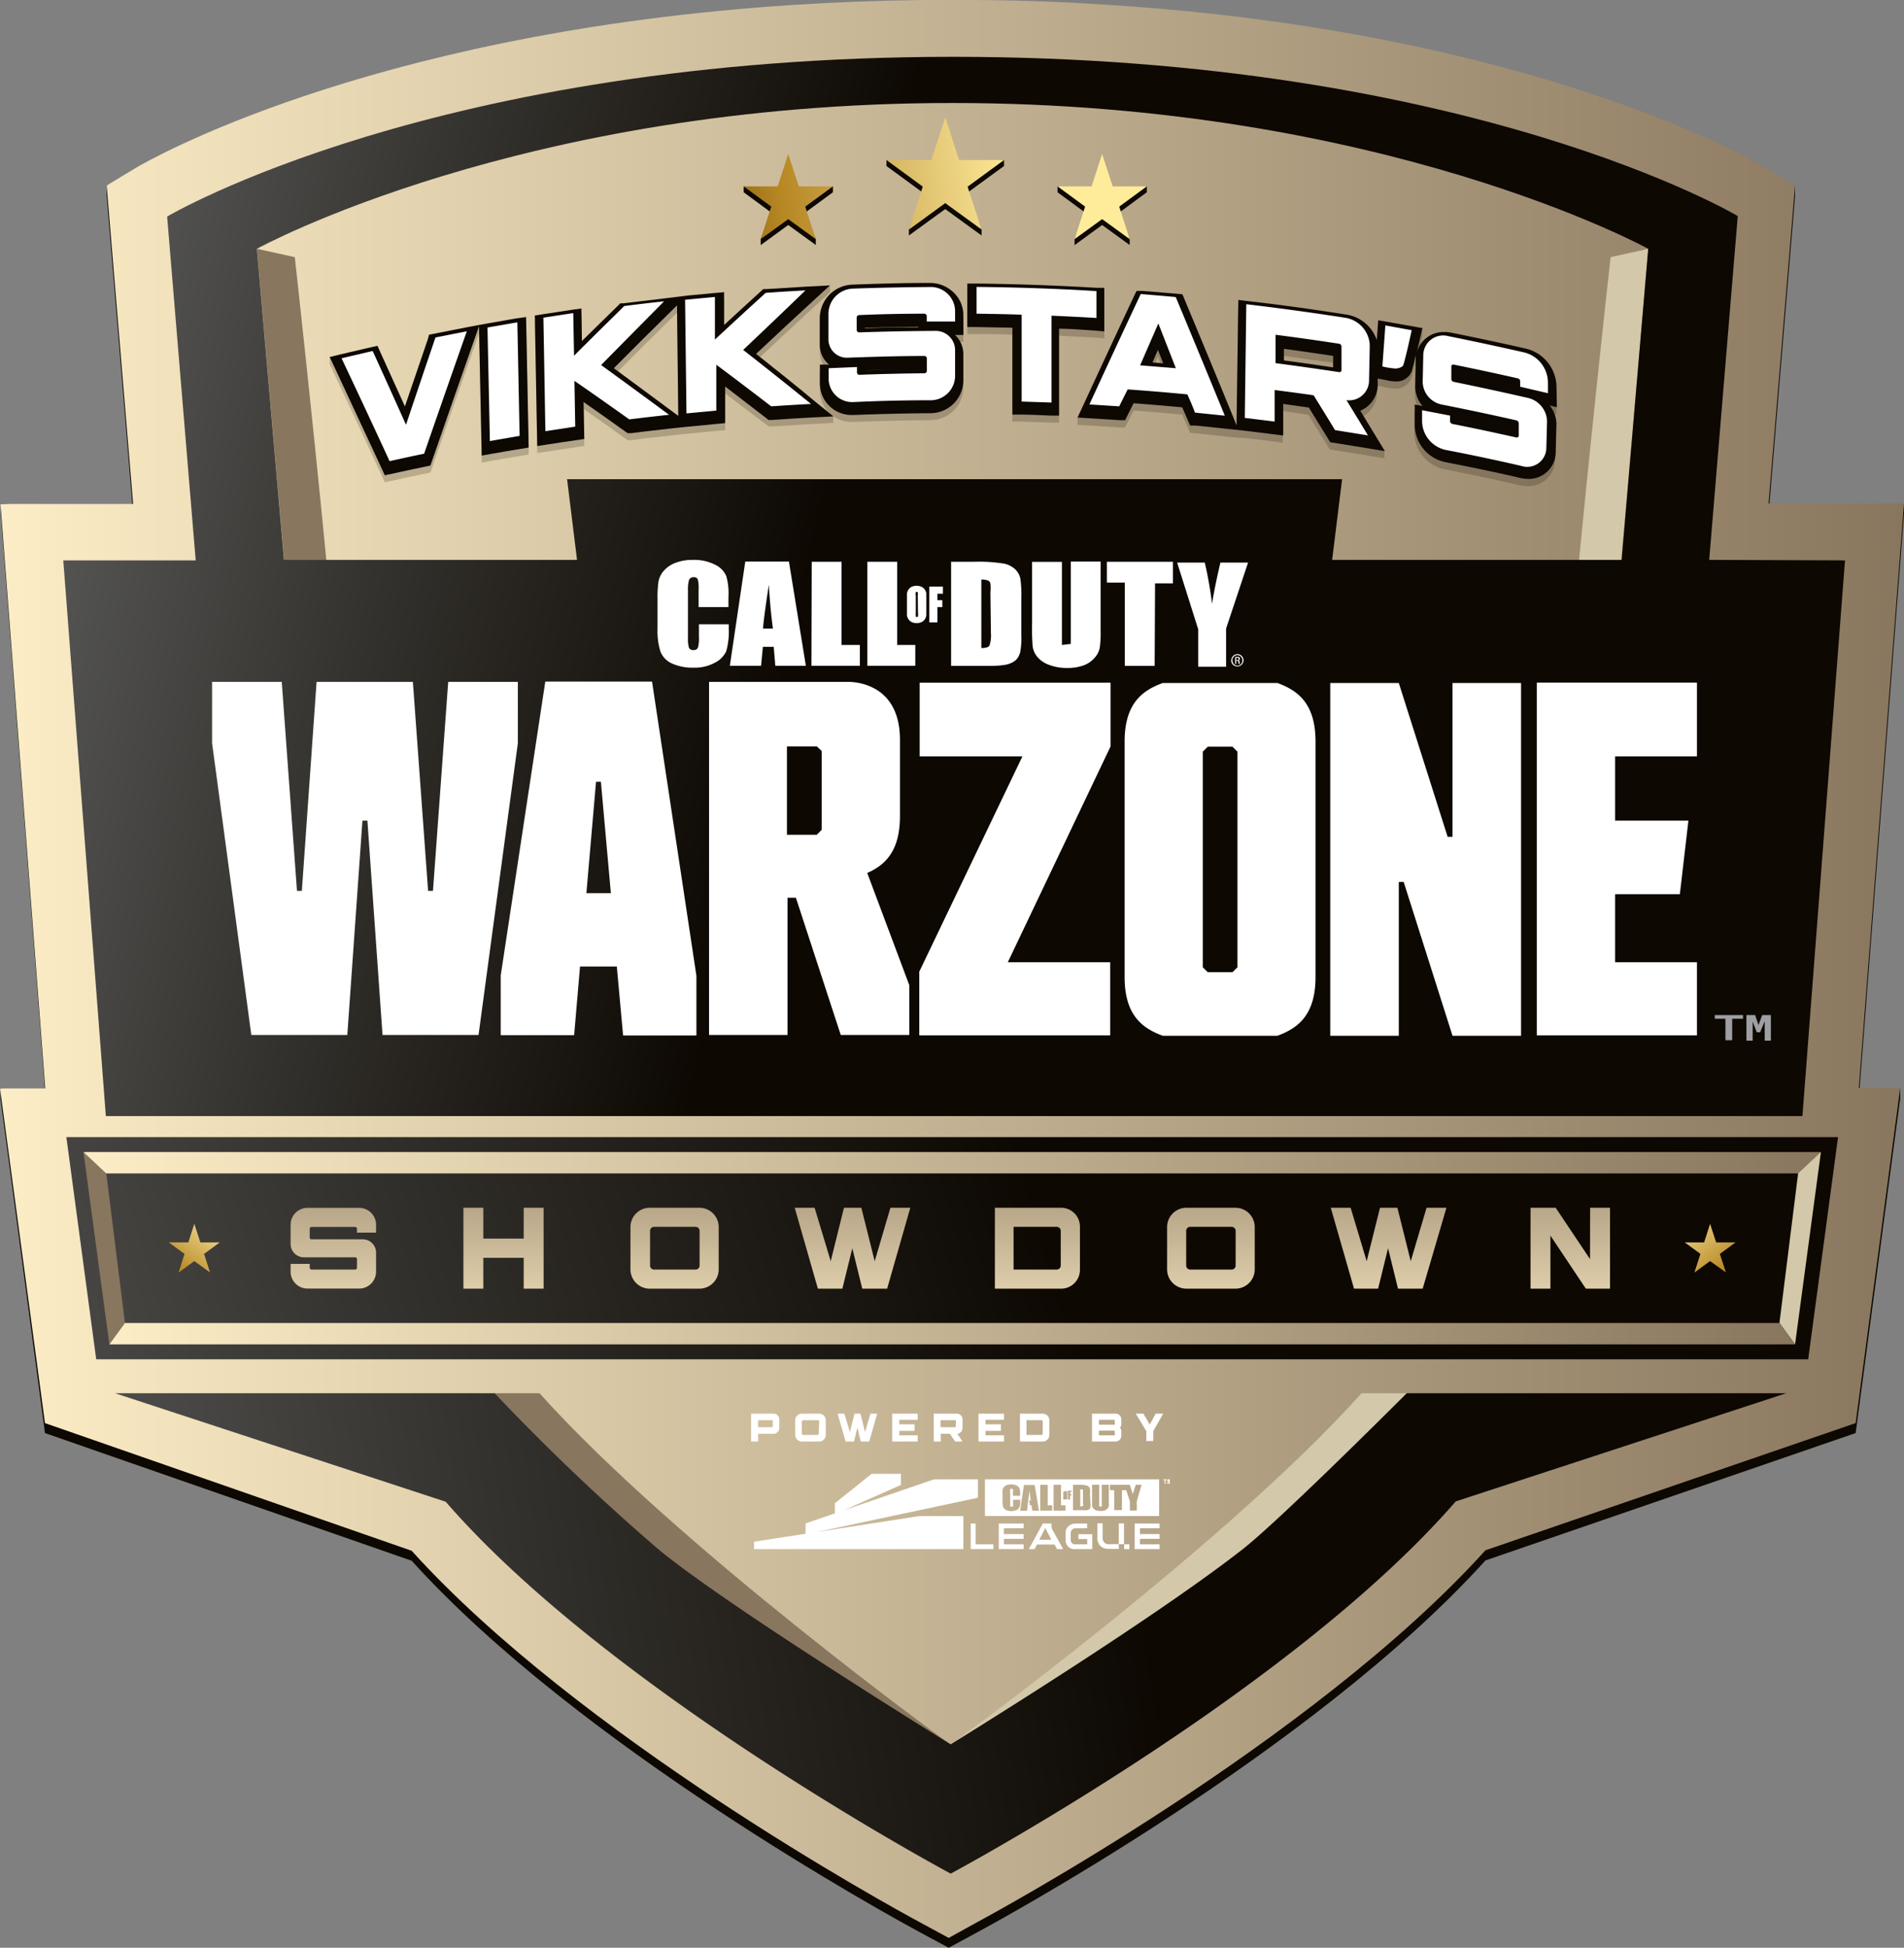<svg id="fd0f65fc-08b0-4c67-9b39-32189641c1dd" data-name="Layer 1" xmlns="http://www.w3.org/2000/svg" xmlns:xlink="http://www.w3.org/1999/xlink" viewBox="0 0 191.38 195.72"><rect x="0" y="0" width="191.38" height="195.72" fill="#808080" stroke="none"/><defs><linearGradient id="a06e7fb3-231a-43cc-94f1-c513cc7e81df" y1="97.35" x2="191.38" y2="97.35" gradientUnits="userSpaceOnUse"><stop offset="0" stop-color="#fcedc6"/><stop offset="1" stop-color="#89765e"/></linearGradient><linearGradient id="a7a9bd07-978e-4dbe-a5a6-156b412a9095" x1="69.39" y1="21.27" x2="102.42" y2="16.64" gradientUnits="userSpaceOnUse"><stop offset="0" stop-color="#765412"/><stop offset=".27" stop-color="#b68622"/><stop offset=".73" stop-color="#e3c775"/><stop offset="1" stop-color="#ffec9a"/></linearGradient><linearGradient id="bd3b404b-a05c-4313-b2d0-c36d059fd012" x1="69.4" y1="21.32" x2="102.43" y2="16.7" xlink:href="#a7a9bd07-978e-4dbe-a5a6-156b412a9095"/><linearGradient id="eff16342-2a12-4ba6-9940-d1595aea7411" x1="70.01" y1="25.65" x2="103.03" y2="21.03" xlink:href="#a7a9bd07-978e-4dbe-a5a6-156b412a9095"/><linearGradient id="b288d910-2da0-49b1-8413-7ee137544a94" x1="5" y1="45.39" x2="80.3" y2="62.12" gradientUnits="userSpaceOnUse"><stop offset="0" stop-color="#575756"/><stop offset=".45" stop-color="#34322e"/><stop offset="1" stop-color="#0d0802"/></linearGradient><linearGradient id="fbecd8ad-3010-44a3-b672-fc152b8ae9ad" x1="-10.93" y1="156.47" x2="104.66" y2="122.34" xlink:href="#b288d910-2da0-49b1-8413-7ee137544a94"/><linearGradient id="e0ab11f5-d5d0-4b2c-8710-52acb6ef5bab" x1="16.35" y1="129.74" x2="22.3" y2="122.26" xlink:href="#a7a9bd07-978e-4dbe-a5a6-156b412a9095"/><linearGradient id="b1bd1b9e-9ea2-4565-90b9-ca83b48ccfec" x1="175.46" y1="130.09" x2="168.19" y2="121.28" xlink:href="#a7a9bd07-978e-4dbe-a5a6-156b412a9095"/><linearGradient id="fef591fa-3bfe-4511-a6f6-7091fd5233f7" x1="33.51" y1="136.13" x2="33.51" y2="111.24" xlink:href="#a06e7fb3-231a-43cc-94f1-c513cc7e81df"/><linearGradient id="b2a851e5-da61-4156-9217-e793611820bd" x1="50.61" y1="136.13" x2="50.61" y2="111.24" xlink:href="#a06e7fb3-231a-43cc-94f1-c513cc7e81df"/><linearGradient id="a7150809-fa21-4729-bb23-b7f34ea7ca2b" x1="67.83" y1="136.13" x2="67.83" y2="111.24" xlink:href="#a06e7fb3-231a-43cc-94f1-c513cc7e81df"/><linearGradient id="b2a80989-488e-4d84-a29a-78bea6a9adc6" x1="85.68" y1="136.13" x2="85.68" y2="111.24" xlink:href="#a06e7fb3-231a-43cc-94f1-c513cc7e81df"/><linearGradient id="bb47b7e0-6415-406c-b575-691f6b26920d" x1="104.25" y1="136.13" x2="104.25" y2="111.24" xlink:href="#a06e7fb3-231a-43cc-94f1-c513cc7e81df"/><linearGradient id="a0aed1a6-2d06-4028-b19b-4cfd2107d23a" x1="121.72" y1="136.13" x2="121.72" y2="111.24" xlink:href="#a06e7fb3-231a-43cc-94f1-c513cc7e81df"/><linearGradient id="bbc75c82-1586-4b6d-adae-2f4acc442226" x1="139.57" y1="136.13" x2="139.57" y2="111.24" xlink:href="#a06e7fb3-231a-43cc-94f1-c513cc7e81df"/><linearGradient id="eda87ccc-1dff-4da2-bce9-f0b816831d47" x1="157.86" y1="136.13" x2="157.86" y2="111.24" xlink:href="#a06e7fb3-231a-43cc-94f1-c513cc7e81df"/><linearGradient id="ede7437f-b923-4701-aef0-466410f673b6" x1="10.99" y1="134.01" x2="180.43" y2="134.01" xlink:href="#a06e7fb3-231a-43cc-94f1-c513cc7e81df"/><linearGradient id="ebb1c781-1d2d-4c90-b762-9897d98d6b4d" x1="8.39" y1="116.84" x2="183.03" y2="116.84" xlink:href="#a06e7fb3-231a-43cc-94f1-c513cc7e81df"/><linearGradient id="ba216b73-17ec-407f-ab64-bd2753d5acb0" x1=".81" y1="172.77" x2="113.99" y2="154.28" xlink:href="#b288d910-2da0-49b1-8413-7ee137544a94"/><style>.a74ed9da-01ad-404e-9f54-0635d5f721c7{fill:#0d0802}.b61257cb-36f4-4344-a282-a304bad0f3b0{fill:#89765e}.f13c309d-2107-4c76-b2de-206c6489ffa2{fill:#d3c8a9}.ee40de4b-a5a8-4622-be4c-4c989c0c324a{fill:#fff}.e571072d-fc36-4344-b968-f7db4a399aea{fill:#9d9fa2}</style></defs><path class="a74ed9da-01ad-404e-9f54-0635d5f721c7" d="M191.38 51.61v-1l-13.61 1 2.66-31.94v-1l-3-.79c-1-.62-23.23-13.57-65.7-16.33l-2.15-.14Q103.51 1.06 97 1h-4.32q-6.54.07-12.56.46l-2.21.15c-41.44 3-63.17 15.61-64.19 16.21l-3 .79v1l2.66 32-13.29-1v1l4.5 58.73-4.55-1v1L4.52 144l36.86 12.83c16.77 18.54 47.75 35.54 51.3 37.45l2.68 1.44 2.64-1.43c1.4-.75 33.91-18.25 51.31-37.49l37.21-12.8 4.48-33.66v-1l-4.16 1z"/><path d="M191.38 50.59h-13.61l2.66-31.94-3-1.81c-1-.62-23.23-13.57-65.7-16.33l-2.19-.14Q103.51 0 97 0h-4.32q-6.54.09-12.56.47l-2.21.15c-41.44 3-63.17 15.61-64.19 16.21l-3 1.81 2.66 32H.05l4.5 58.73H0L4.52 143l36.86 12.83c16.77 18.54 47.75 35.54 51.3 37.45l2.68 1.45 2.64-1.46c1.4-.75 33.91-18.25 51.31-37.49L186.52 143l4.48-33.68h-4.16z" fill="url(#a06e7fb3-231a-43cc-94f1-c513cc7e81df)"/><path class="b61257cb-36f4-4344-a282-a304bad0f3b0" d="M32.88 105.53h3.67a67.79 67.79 0 01-.92-11.4c0-14.57-6-68.29-6-68.29l-3.8-.84 6 68.84a65.67 65.67 0 001.05 11.69z"/><path class="f13c309d-2107-4c76-b2de-206c6489ffa2" d="M158.64 105.53a65.67 65.67 0 001.05-11.69l6-68.84-3.8.84s-6 53.72-6 68.29a67.79 67.79 0 01-.92 11.4z"/><path class="ee40de4b-a5a8-4622-be4c-4c989c0c324a" d="M98.07 153.09h-.5v2.57h2.28v-.48h-1.78v-2.09zM100.39 155.66h2.5v-.48h-1.98v-.55h1.98v-.48h-1.98v-.58h1.98v-.48h-2.5v2.57zM105.67 153.09h-.85l-1.41 2.57h.59l.23-.46H106l.24.46h.62l-1.15-2.09zm0 1.63h-1.21l.61-1.18zM116.55 153.57v-.48h-2.5v2.57h2.5v-.48h-1.97v-.55h1.97v-.48h-1.97v-.58h1.97zM108.39 154.65h.89v.53h-1.17a.44.44 0 01-.49-.45v-.68a.48.48 0 01.49-.48h1.16v-.48h-1.17a1.33 1.33 0 00-.49.12.89.89 0 00-.5.84v.73a.88.88 0 001 .88h1.68v-1.5h-1.4zM112.99 155.18v.48h.53v-.48h-.53zM112.45 155.17h.53v-2.09h-.53v2.09z"/><path class="ee40de4b-a5a8-4622-be4c-4c989c0c324a" d="M111 155a.71.71 0 01-.17-.55v-1.38h-.53v1.41a1.11 1.11 0 00.32.88 1.2 1.2 0 00.84.28h1v-.48h-.91a.63.63 0 01-.55-.16zM98.3 148.65h-4.42l-9.06 3.11 5.74-2.55v-1.11h-2.95l-3.69 2.95v1.02l-2.95 1.01v1.04l-5.17.8v.74h21.03v-3.32H92.4l-10.29 1.6 16.19-3.44v-1.85zM107 149.89V150.54v-.64zM108.83 149.67a.81.81 0 00-.25 0v1.7c.1 0 .26 0 .28-.06a.65.65 0 000-.31v-1-.22a.11.11 0 00-.03-.11z"/><path class="ee40de4b-a5a8-4622-be4c-4c989c0c324a" d="M99 148.65v3.69h17.51v-3.69zm3.21 3.06a1.19 1.19 0 01-.54.13 1.28 1.28 0 01-.55-.11.51.51 0 01-.28-.3 1.61 1.61 0 01-.07-.57v-.73a3.87 3.87 0 010-.42.66.66 0 01.43-.48 1.18 1.18 0 01.43-.07 1.3 1.3 0 01.56.11.56.56 0 01.28.29 1.4 1.4 0 01.07.53v.21h-.72v-.41a.63.63 0 000-.24s-.08-.05-.14-.05-.13 0-.14.06a.65.65 0 000 .25v1.18a1 1 0 000 .25.16.16 0 00.14.06c.06 0 .14 0 .15-.06a.75.75 0 000-.27v-.37h.72v.14a1.54 1.54 0 01-.07.57.61.61 0 01-.23.3zm1.55.08l-.08-.53h-.15l-.09-.49h.17c-.05-.29-.08-.58-.12-1-.06.45-.11.74-.13.95l-.07.56-.06.53h-.69l.38-2.59H104l.43 2.59zm2 0h-1.2v-2.59h.75v2.06h.45zm1.34 0h-1.2v-2.59h.75v2.06h.45zm.18-1.44a.72.72 0 010 .17.12.12 0 010 .09.16.16 0 01-.08.06h-.12a.25.25 0 01-.12 0h-.08a.16.16 0 010-.09.87.87 0 010-.18v-.23a.92.92 0 010-.19.08.08 0 010-.07.16.16 0 01.08-.06.28.28 0 01.13 0 .24.24 0 01.12 0h.08a.13.13 0 010 .08.5.5 0 010 .15zm.42-.42h-.14v.21h.13v.13h-.13v.41h-.21v-.9h.35zm1.9 1.08a1.61 1.61 0 010 .47.3.3 0 01-.13.18.4.4 0 01-.22.09 2.78 2.78 0 01-.4 0h-1v-2.55h.56a3.83 3.83 0 01.74.05.71.71 0 01.29.14.47.47 0 01.12.23 2.55 2.55 0 010 .49zm1.85-.08a3.52 3.52 0 010 .41.57.57 0 01-.13.24.63.63 0 01-.28.19 1.2 1.2 0 01-.4.06 1.31 1.31 0 01-.46-.07.65.65 0 01-.29-.2.48.48 0 01-.12-.26v-2.1h.72v1.94a.78.78 0 000 .21s.07.05.12.05a.19.19 0 00.13-.05 1.14 1.14 0 000-.25v-1.9h.71zm2.81-.06v.92h-.69v-.92l-.37-1.13h-.43v2H112v-2h-.44v-.54h2l.3.93.3-.93h.58zM117.3 148.73h-.14v.39h-.09v-.39h-.15v-.08h.38zM117.46 148.65v.18-.18h.12v.47h-.09v-.36l-.06.2v-.19.35h-.08v-.47zM78.33 142.64v.85a.58.58 0 01-.58.58H76.2v.78h-.7v-2.8h2.25a.58.58 0 01.58.59zm-.66.13a.06.06 0 00-.06-.06H76.2v.7h1.41a.06.06 0 00.06-.06zM83 142.72v1.46a.66.66 0 01-.66.67H80.6a.67.67 0 01-.67-.67v-1.46a.67.67 0 01.67-.67h1.7a.66.66 0 01.7.67zm-.66.13a.14.14 0 00-.13-.14h-1.48a.15.15 0 00-.14.14v1.2a.14.14 0 00.14.14h1.44a.13.13 0 00.13-.14zM87.49 142.05h.68l-.8 2.8h-.85l-.34-1.4-.34 1.4H85l-.81-2.8h.68l.56 1.85.46-1.85h.6l.46 1.85zM89.68 142.05h2.56v.62h-1.85v.45h1.54v.66h-1.54v.45h1.85v.62h-2.56zM96.75 142.64v.85a.58.58 0 01-.52.58l.52.78H96l-.52-.78h-.92v.78h-.7v-2.8h2.33a.58.58 0 01.56.59zm-.66.13a.06.06 0 00-.06-.06h-1.49v.7H96a.05.05 0 00.06-.06zM98.35 142.05h2.57v.62h-1.86v.45h1.55v.66h-1.55v.45h1.86v.62h-2.57zM105.47 142.7v1.5a.65.65 0 01-.65.65h-2.3v-2.8h2.3a.65.65 0 01.65.65zm-.66.15a.14.14 0 00-.14-.14h-1.49v1.48h1.49a.14.14 0 00.14-.14zM112.71 142.64v.48a.48.48 0 01-.14.33.5.5 0 01.14.33v.49a.58.58 0 01-.59.58h-2.36v-2.8h2.36a.58.58 0 01.59.59zm-.67.09a.06.06 0 00-.06-.06h-1.52v.49H112a.06.06 0 00.06-.06zm0 1.07s0-.05-.06-.05h-1.52v.48H112a.06.06 0 00.06-.06zM116.16 142.05h.76l-1 1.75v1h-.7v-1l-1.06-1.75h.77l.64 1.09z"/><path class="a74ed9da-01ad-404e-9f54-0635d5f721c7" d="M95.01 12.38l1.39 4.3 4.52-.6v.6l-3.66 2.67 1.4 3.71v.6l-3.65-2.65-3.65 2.65v-.59l1.39-3.72-3.65-2.67v-.6l4.51.6 1.4-4.3z"/><path fill="url(#a7a9bd07-978e-4dbe-a5a6-156b412a9095)" d="M95.01 11.79l1.39 4.29h4.52l-3.66 2.68 1.4 4.3-3.65-2.65-3.65 2.66 1.39-4.32-3.65-2.67h4.51l1.4-4.29z"/><path class="a74ed9da-01ad-404e-9f54-0635d5f721c7" d="M79.23 16.07l1.06 3.25 3.43-.59v.59l-2.78 2.04L82 24.03v.59l-2.77-2.01-2.77 2.02v-.6l1.06-2.67-2.77-2.04v-.59l3.42.59 1.06-3.25z"/><path fill="url(#bd3b404b-a05c-4313-b2d0-c36d059fd012)" d="M79.23 15.47l1.06 3.26h3.43l-2.78 2.03L82 24.03l-2.77-2.01-2.77 2.01 1.06-3.27-2.77-2.03h3.42l1.06-3.26z"/><path class="a74ed9da-01ad-404e-9f54-0635d5f721c7" d="M110.78 16.07l1.06 3.25 3.43-.59v.59l-2.77 2.04 1.05 2.67v.59l-2.77-2.01-2.77 2.02v-.6l1.06-2.67-2.77-2.04v-.59l3.42.59 1.06-3.25z"/><path fill="url(#eff16342-2a12-4ba6-9940-d1595aea7411)" d="M110.78 15.47l1.06 3.26h3.43l-2.77 2.03 1.05 3.27-2.77-2.01-2.77 2.01 1.06-3.27-2.77-2.03h3.42l1.06-3.26z"/><path d="M171.8 56.26l2.87-34.55s-26.86-16-78.87-16-79 16.05-79 16.05l2.87 34.55H6.36l4.28 55.84h170.53l4.28-55.84zM57 48.15l1 8.11H28.54L25.82 25s26.59-14.65 69.91-14.65S165.67 25 165.67 25L163 56.26h-29.1l1-8.11z" fill="url(#b288d910-2da0-49b1-8413-7ee137544a94)"/><path class="ee40de4b-a5a8-4622-be4c-4c989c0c324a" d="M58.94 89.75h2.46l-1-11.19h-.49zm23.65-14.29L82.1 75h-3v8.88h3l.49-.5zm-45.66 7h-.5L34.91 104h-9.65l-3.94-29.31v-6.17h7l1.53 21h.49l1.48-21h9.68l1.53 21h.49l1.53-21h7v6.17L48.1 104h-9.65zM62 97.12h-3.7l-.59 6.9h-7.38v-6l4.48-29.53h10.73L70 98.05v6h-7.37zM91.4 99v5h-6.89L80 90.21h-.84V104h-7.89V68.52h13.82s5.37-.34 5.37 5.83V82c0 3.4-1.37 4.88-3.29 5.72zm1-1.36v6.4h19.19v-7.35H101.3L111.63 75v-6.4H92.44V76h10.33zm78.17-29.05h-16.1v35.45h16.1v-7.35h-8.23v-6.84h6.51l.86-7.39h-7.37V76h8.23zM146 104.08h6.89V68.63H146v15.46h-.49l-4.91-15.46h-6.89v35.45h6.89V88.62h.49zm-13.77-29.55v23.64c0 3.74-1.67 5.12-3.84 5.91h-11.51c-2.17-.79-3.84-2.17-3.84-5.91V74.53c0-3.74 1.67-5.12 3.84-5.9h11.51c2.17.78 3.84 2.16 3.84 5.9zm-7.85 1l-.5-.5h-2.48l-.5.5V97.2l.5.49h2.48l.5-.49zm1.07-19h-2.78q-.58 2.46-.84 4.14a42 42 0 00-.73-4.14h-2.78l2.12 6.71V67h2.8v-3.84zm-9.35 2.09h1.8v-2.17h-6.64v2.09h1.8v8.37h3zm-9.36 6.19v-8.35h-3v6.18a22.64 22.64 0 00.06 2.36 2.15 2.15 0 00.46 1 2.76 2.76 0 001.19.81 5 5 0 001.84.31 4.72 4.72 0 001.63-.26 2.64 2.64 0 001.11-.77 2 2 0 00.51-1 10.33 10.33 0 00.09-1.66v-7h-3v8.27m-5.12 1a7.47 7.47 0 00.15-1.88v-3.68a12.17 12.17 0 00-.1-2 1.82 1.82 0 00-.5-.92 2.35 2.35 0 00-1.18-.59 15.88 15.88 0 00-3-.18H95.6v10.46h3.84a9.22 9.22 0 001.63-.11 2.42 2.42 0 00.91-.37 1.39 1.39 0 00.51-.75zm-2.91-2.1a3.13 3.13 0 01-.15 1.28q-.15.24-.81.24v-6.88a1.65 1.65 0 01.68.1.42.42 0 01.23.29 4.37 4.37 0 010 .91zm-5.38-3.94h.56v-.72h-1.37v3.6h.81V61h.5v-.69h-.5zm-1.11 2.15v-1.38-.78a.9.9 0 00-.16-.41.78.78 0 00-.34-.28 1.21 1.21 0 00-.48-.1 1.26 1.26 0 00-.49.1.85.85 0 00-.33.29 1 1 0 00-.15.41v2.16a.86.86 0 00.16.41.8.8 0 00.34.29 1.19 1.19 0 00.47.09 1.15 1.15 0 00.5-.1.83.83 0 00.33-.28 1.06 1.06 0 00.15-.42zm-.84-.29a1.6 1.6 0 010 .4.1.1 0 01-.11.08.11.11 0 01-.11-.07 2.54 2.54 0 010-.39v-1.68a.73.73 0 010-.33.1.1 0 01.1-.06.1.1 0 01.1.07 1.08 1.08 0 010 .32zM92 64.81h-1.82v-8.36h-3V66.9H92zM81.56 66.9h4.87v-2.09h-1.84v-8.36h-3zm-3.63 0H81l-1.7-10.47h-4.39L73.36 66.9h3.14l.18-1.9h1.09zm-.24-3.74h-1c.08-.92.28-2.39.59-4.4.1 1.75.25 3.24.41 4.4zM73 65.43a7.28 7.28 0 00.25-2.3v-.4h-3V64a3.47 3.47 0 01-.1 1.09.44.44 0 01-.44.23.45.45 0 01-.46-.23 3.22 3.22 0 01-.1-1V59.3a3.45 3.45 0 01.1-1 .47.47 0 01.45-.3.44.44 0 01.43.19 3.15 3.15 0 01.09 1V61h3v-1a6.33 6.33 0 00-.22-2.12 2.29 2.29 0 00-1.15-1.15 4.67 4.67 0 00-2.21-.47 4.72 4.72 0 00-1.75.3 2.87 2.87 0 00-1.19.82 2.24 2.24 0 00-.52 1.09 11.6 11.6 0 00-.09 1.69v3a6.94 6.94 0 00.29 2.3 2.18 2.18 0 001.14 1.2 5 5 0 002.2.43 4.21 4.21 0 002.16-.51A2.44 2.44 0 0073 65.43zm50.75.93a.62.62 0 10.63-.63.63.63 0 00-.62.63zm.12 0a.52.52 0 01.5-.53.51.51 0 01.5.53.5.5 0 01-.5.53.52.52 0 01-.49-.53zm.47-.35h-.19v.7h.11v-.31h.08a.14.14 0 01.15.13.82.82 0 000 .18h.12a.59.59 0 010-.18c0-.1-.06-.16-.12-.17a.19.19 0 00.14-.17.18.18 0 00-.07-.15.37.37 0 00-.21-.04zm0 .08c.12 0 .17.07.17.13s-.08.12-.17.12h-.08v-.24zm-17.61-1.36h.87"/><path fill="url(#fbecd8ad-3010-44a3-b672-fc152b8ae9ad)" d="M181.75 136.59H9.67l-3-22.33h178.08l-3 22.33z"/><path fill="url(#e0ab11f5-d5d0-4b2c-8710-52acb6ef5bab)" d="M19.53 122.98l.61 1.86h1.95L20.51 126l.6 1.86-1.58-1.14-1.58 1.15.6-1.87-1.58-1.16h1.96l.6-1.86z"/><path fill="url(#b1bd1b9e-9ea2-4565-90b9-ca83b48ccfec)" d="M171.89 122.98l.61 1.86h1.95l-1.58 1.16.61 1.86-1.59-1.14-1.58 1.15.61-1.87-1.58-1.16h1.95l.6-1.86z"/><path d="M37.8 125.86v1.92a1.7 1.7 0 01-1.69 1.7h-5.2a1.7 1.7 0 01-1.7-1.69V127h1.92v.4a.18.18 0 00.17.17h4.41a.18.18 0 00.17-.18v-.88a.18.18 0 00-.17-.17h-5.16a1.34 1.34 0 01-1.34-1.34v-1.93a1.7 1.7 0 011.7-1.7h5.19a1.7 1.7 0 011.7 1.7v.79h-1.92v-.4a.18.18 0 00-.17-.17H31.3a.18.18 0 00-.17.17v.9a.17.17 0 00.17.17h5.16a1.34 1.34 0 011.34 1.33z" fill="url(#fef591fa-3bfe-4511-a6f6-7091fd5233f7)"/><path d="M52.64 121.36h2v8.13h-2v-3.1h-4.06v3.1h-2v-8.13h2v3.1h4.06z" fill="url(#b2a851e5-da61-4156-9217-e793611820bd)"/><path d="M72.24 123.3v4.25a1.94 1.94 0 01-1.95 1.94h-4.92a1.94 1.94 0 01-2-1.94v-4.25a1.94 1.94 0 012-1.94h4.92a1.94 1.94 0 011.95 1.94zm-1.92.38a.4.4 0 00-.41-.4h-4.16a.4.4 0 00-.41.4v3.49a.4.4 0 00.41.4h4.16a.4.4 0 00.41-.4z" fill="url(#a7150809-fa21-4729-bb23-b7f34ea7ca2b)"/><path d="M89.5 121.36h2l-2.33 8.13h-2.5l-1-4.06-1 4.06h-2.46l-2.33-8.13h2l1.62 5.37 1.33-5.37h1.75l1.34 5.37z" fill="url(#b2a80989-488e-4d84-a29a-78bea6a9adc6)"/><path d="M108.55 123.24v4.37a1.89 1.89 0 01-1.89 1.88H100v-8.13h6.7a1.89 1.89 0 011.85 1.88zm-1.93.44a.4.4 0 00-.4-.4h-4.34v4.29h4.34a.4.4 0 00.4-.4z" fill="url(#bb47b7e0-6415-406c-b575-691f6b26920d)"/><path d="M126.12 123.3v4.25a1.94 1.94 0 01-1.94 1.94h-4.93a1.94 1.94 0 01-1.94-1.94v-4.25a1.94 1.94 0 011.94-1.94h4.93a1.94 1.94 0 011.94 1.94zm-1.92.38a.4.4 0 00-.4-.4h-4.17a.4.4 0 00-.4.4v3.49a.4.4 0 00.4.4h4.17a.4.4 0 00.4-.4z" fill="url(#a0aed1a6-2d06-4028-b19b-4cfd2107d23a)"/><path d="M143.39 121.36h2l-2.39 8.13h-2.48l-1-4.06-1 4.06h-2.42l-2.34-8.13h2l1.61 5.37 1.34-5.37h1.75l1.34 5.37z" fill="url(#bbc75c82-1586-4b6d-adae-2f4acc442226)"/><path d="M159.83 121.36h2v8.13h-2.43l-3.56-5.33v5.33h-2v-8.13h2.53l3.45 5.16z" fill="url(#eda87ccc-1dff-4da2-bce9-f0b816831d47)"/><path class="b61257cb-36f4-4344-a282-a304bad0f3b0" d="M8.39 115.76l2.19 1.32 1.98 15.86-1.57 2.15-2.6-19.33z"/><path class="f13c309d-2107-4c76-b2de-206c6489ffa2" d="M183.03 115.76l-2.19 1.32-1.98 15.86 1.57 2.15 2.6-19.33z"/><path fill="url(#ede7437f-b923-4701-aef0-466410f673b6)" d="M12.56 132.94h166.3l1.57 2.15H10.99l1.57-2.15z"/><path fill="url(#ebb1c781-1d2d-4c90-b762-9897d98d6b4d)" d="M10.68 117.91h170.06l2.29-2.15H8.39l2.29 2.15z"/><path class="b61257cb-36f4-4344-a282-a304bad0f3b0" d="M54.23 140h-4.61c6.28 7.5 12.24 14.13 16.11 17.15 7.78 6.07 23.15 14 29.81 18.14 0 .03-27.46-19.87-41.31-35.29z"/><path class="f13c309d-2107-4c76-b2de-206c6489ffa2" d="M136.85 140c-13.85 15.42-41.31 35.32-41.31 35.32 6.66-4.13 21.51-12.65 29.29-18.71A124.68 124.68 0 00141.45 140z"/><path d="M141.4 140c-2.46 2.45-13.06 13-16.55 15.72-7.78 6.07-22.63 15.43-29.29 19.56 0 0-22.16-13.67-29.3-19.53A222.23 222.23 0 0149.72 140H11.57l33.23 10.9c16.1 18.56 48.81 36.32 50.76 37.37 0 0 34.15-18.26 50.76-37.4L179.54 140z" fill="url(#ba216b73-17ec-407f-ab64-bd2753d5acb0)"/><path class="e571072d-fc36-4344-b968-f7db4a399aea" d="M175.2 102.37h-1.09v2.16h-.68v-2.16h-1.07V102h2.84zM176.42 102l.33 1 .38-1h.87v2.57h-.62v-1.96l-.46 1.12h-.34l-.41-1.07v1.91h-.63V102z"/><g opacity=".2"><path class="a74ed9da-01ad-404e-9f54-0635d5f721c7" d="M51.85 32.73c-1 .16-2 .34-3 .52l-.67.12v-.59l-1.39.85-3.15.62-.47.09-.17.46-2.3 6.74c-.83-1.83-1.65-3.65-2.48-5.47l-.28-.62-.67.15c-1 .24-3.09 0-4.14.28v.7l.44.93Q36 42.66 38.4 47.85l.28.61.66-.14c1.15-.26 2.3-.5 3.46-.74l.46-.1.16-.45q2.13-6.16 4.29-12.29l.44-1.26.27 13 1-.18c1-.17 2-.35 3-.51l.72-.12-.26-13.1zM76 36.26c1.89-1.78 3.8-3.56 5.7-5.3l1.72-1.58v-.7c-1.35.07-5 1-6.4 1.07h-.29l-.21.2c-1.24 1.13-2.48 2.26-3.72 3.41v-3.3l-.91.08-2.77.27-2.41.26q-2 .22-4.05.48h-.28l-.2.2L58.49 35l-.05-3.26-.95.13-3 .46-.73.12.24 13.07 1-.15 3-.45.73-.11-.07-3.71q2.08 1.45 4.16 2.94l.27.19h.32c1.33-.17 2.67-.32 4-.47l1-.11.71-.07 3-.29.77-.07v-3.68L77 42.65l.25.2h.32l4-.24 2.19-.12v-.7C81.75 40.15 78 37.85 76 36.26zm-14.3 1.48c1.87-1.89 3.77-3.78 5.66-5.63l.69-.68.13 11.11-.42-.32c-2-1.51-4.03-3.01-6.06-4.48z"/><path class="a74ed9da-01ad-404e-9f54-0635d5f721c7" d="M96.83 32.36a3.13 3.13 0 00-1-2.29 3.39 3.39 0 00-2.37-.93c-2.55 0-5.16.06-7.75.16a3.39 3.39 0 00-3.31 3.33v2.71a2.57 2.57 0 00.94 2l-.93.05v1.91a3.18 3.18 0 003.29 3.1h.14c2.53-.1 5.11-.16 7.66-.18A3.31 3.31 0 0096.83 39v-2.7a2.66 2.66 0 00-.83-1.94h-.06.9zm-4.53 1.17v.06c-1.79 0-3.59.06-5.36.11v-.06c1.78-.05 3.58-.09 5.36-.11zM87 37.92c1.77-.06 3.57-.1 5.35-.11-1.78 0-3.58.07-5.35.12zM111 34v-4.38h-.8c-4-.24-8.08-.38-12.12-.43h-.85v4.38h.83c1.23 0 2.47 0 3.7.07v8.72h.82l3 .1h.87v-8.73l3.64.19zM156.45 39.55a4 4 0 00-3-3.8c-2.5-.57-5.07-1.12-7.62-1.63a3.88 3.88 0 00-.67-.06 2.79 2.79 0 00-2.76 2.08l.15-.66.42-1.81V33c-.89-.16-2.55.24-3.53.07l-.91-.16-.14 1.95a3.84 3.84 0 00-3-2.56c-3.32-.52-6.69-1-10-1.37l-.92-.11-.17 12.3-.32-.47q-2.46-6-4.94-11.93l-.19-.47h-.51l-3.53-.29h-.57l-.25.52c-1.73 3.68-4 7.8-5.68 11.51v.7l1.23.07 3 .19h.55l.85-1.7c1.62.12 3.26.26 4.89.41l.8 1.83.49.05c1 .09 2 .2 3 .31l1.18.13.7.02c1 .11 2 .23 3 .36l.93.12v-3.17l2.58.36 2.15 3.49.39.06 3.3.53 1.8.3v-.7c-.59-1-2.1-2.75-2.47-3.36a2.83 2.83 0 001.75-2.6v-.63l.35.06.47.09a4.36 4.36 0 00.94.14h.12a1.66 1.66 0 001.53-1c.16-.55.29-1.11.42-1.68a3.54 3.54 0 000 .48l-.06 2.68a3 3 0 00.74 2l-.79-.15v2.1a3.84 3.84 0 003.1 3.69c2.5.49 5 1 7.53 1.6a4 4 0 00.76.08 2.69 2.69 0 002.78-2.69l.07-2.68a3.07 3.07 0 00-.67-2l.72.17zm-40.61-2.43c.18-.42.36-.84.55-1.26l.53 1.35zm18.16-.66v1.16c-1.65-.25-3.31-.48-4.95-.7v-1.17c1.61.25 3.28.46 4.95.71zm18 3.4c-1.74-.39-3.5-.76-5.25-1.12 1.71.35 3.47.73 5.25 1.12zM146.6 43c1.74.35 3.5.73 5.24 1.12-1.74-.37-3.5-.74-5.24-1.12z"/></g><path class="a74ed9da-01ad-404e-9f54-0635d5f721c7" d="M51.85 32l-3 .53-.67.12-1.43.27-3.15.62-.47.09-.13.47-2.3 6.74c-.83-1.83-1.65-3.65-2.48-5.47l-.28-.62-.67.15-3.13.73-1 .25.44.93 4.82 10.34.28.61.66-.14c1.15-.26 2.3-.5 3.46-.74l.46-.1.16-.45q2.13-6.16 4.29-12.3l.44-1.25.27 13 1-.18c1-.17 2-.35 3-.51l.72-.12-.26-13.11zM76 35.56c1.89-1.78 3.8-3.56 5.7-5.3l1.72-1.58-2.33.12-4.09.25h-.29l-.21.2c-1.24 1.13-2.48 2.26-3.72 3.41v-3.3l-.91.08-2.77.26-2.42.3-4.05.48h-.28l-.2.2-3.66 3.59-.05-3.27-.95.13-3 .46-.73.11.24 13.12 1-.15q1.5-.24 3-.45l.73-.11-.07-3.71q2.08 1.45 4.16 2.94l.27.19h.32c1.33-.17 2.67-.32 4-.47l1-.11.71-.07 3-.29.77-.07v-3.68L77 42l.25.2h.32c1.34-.09 2.68-.18 4-.25l2.19-.11-1.7-1.38c-2.01-1.69-4.06-3.31-6.06-4.9zM61.7 37c1.87-1.89 3.77-3.78 5.66-5.63l.69-.68.13 11.1-.42-.31c-2-1.48-4.03-2.97-6.06-4.48z"/><path class="a74ed9da-01ad-404e-9f54-0635d5f721c7" d="M96.83 31.66a3.13 3.13 0 00-1-2.29 3.4 3.4 0 00-2.37-.94c-2.55 0-5.16.07-7.75.17a3.39 3.39 0 00-3.31 3.33v2.71a2.57 2.57 0 00.94 2h-.93v1.91a3.18 3.18 0 003.29 3.15h.14c2.53-.1 5.11-.16 7.66-.18a3.31 3.31 0 003.33-3.24V35.6a2.65 2.65 0 00-.83-1.94h-.06.9zm-4.53 1.17v.06c-1.79 0-3.59 0-5.36.11v-.06c1.78-.06 3.58-.09 5.36-.11zM87 37.22c1.77-.06 3.57-.1 5.35-.11-1.78 0-3.58.06-5.35.12zM111 33.3v-4.38h-.8c-4-.24-8.08-.38-12.12-.43h-.85v4.37h.83l3.7.07v8.73h.82c1 0 2 .06 3 .1h.87v-8.73c1.22 0 2.43.12 3.64.19zM156.45 38.85a4 4 0 00-3-3.8c-2.5-.57-5.07-1.12-7.62-1.63a3.88 3.88 0 00-.67-.06 2.79 2.79 0 00-2.76 2.08l.15-.66.42-1.81-.87-.16-2.66-.47-.91-.16-.14 2a3.84 3.84 0 00-3-2.56c-3.32-.52-6.69-1-10-1.37l-.92-.11-.18 12.6-.31-.78q-2.46-6-4.94-11.93l-.19-.46-.51-.05-3.53-.29h-.57l-.25.52q-2.59 5.52-5.16 11.09l-.52 1.12 1.23.07 3 .19h.55l.85-1.7c1.62.12 3.26.26 4.89.41l.8 1.83h.49c1 .09 2 .2 3 .31l1.18.12.75.08 3 .37.93.12v-3.17l2.58.36 2.15 3.49.39.06 3.3.53 1.8.3-2.47-4.06a2.83 2.83 0 001.75-2.6v-.63l.35.06.47.09a4.36 4.36 0 00.94.14h.12a1.63 1.63 0 001.53-1c.16-.55.29-1.11.42-1.68a3.54 3.54 0 000 .48l-.06 2.67a3 3 0 00.74 2l-.79-.15v2.1a3.85 3.85 0 003.1 3.69c2.5.49 5 1 7.53 1.59a3.35 3.35 0 00.76.09 2.69 2.69 0 002.78-2.69l.07-2.68a3 3 0 00-.67-2l.72.17zm-40.61-2.43c.18-.42.36-.84.55-1.26l.53 1.35zm18.16-.66v1.16c-1.65-.25-3.31-.49-4.95-.7v-1.17c1.61.22 3.28.46 4.95.71zm18 3.4c-1.74-.39-3.5-.77-5.25-1.12 1.71.35 3.47.73 5.25 1.12zm-5.35 3.16c1.74.35 3.5.73 5.24 1.12-1.79-.44-3.55-.77-5.29-1.12z"/><path class="ee40de4b-a5a8-4622-be4c-4c989c0c324a" d="M43.77 33.91l3.15-.62q-2.16 6.14-4.29 12.3c-1.16.24-2.32.49-3.47.75q-2.4-5.21-4.83-10.34l3.13-.73q1.68 3.69 3.35 7.41c.98-2.93 1.97-5.86 2.96-8.77zM49.24 44.32L49 32.91l3-.52c.08 3.8.15 7.61.23 11.41zM60.42 36.68q3.42 2.48 6.83 5c-1.34.14-2.67.3-4 .46-1.84-1.31-3.67-2.6-5.51-3.87l.08 4.6-3 .46c-.07-3.81-.13-7.61-.2-11.41l3-.46.08 4.29c1.67-1.68 3.36-3.34 5.05-5 1.34-.17 2.69-.33 4-.47q-3.16 3.19-6.33 6.4zM74.7 35.16q3.42 2.67 6.82 5.43c-1.34.07-2.69.15-4 .24-1.86-1.42-3.7-2.83-5.52-4.18v4.61l-3 .28-.14-11.42 3-.28v4.28q2.55-2.37 5.1-4.69c1.35-.1 2.7-.18 4-.25q-3.06 2.96-6.26 5.98zM96 35.14v2.68a2.46 2.46 0 01-2.5 2.4q-3.84 0-7.68.18a2.37 2.37 0 01-2.53-2.28V37l2.85-.12v.55a.23.23 0 00.25.23q3.27-.12 6.52-.15a.25.25 0 00.25-.24V36a.24.24 0 00-.25-.23c-2.55 0-5.09.08-7.64.17a1.85 1.85 0 01-2-1.8v-2.68A2.55 2.55 0 0185.75 29c2.57-.09 5.15-.14 7.72-.16A2.45 2.45 0 0196 31.2v1.11h-2.85v-.55a.25.25 0 00-.25-.24q-3.27 0-6.54.14a.25.25 0 00-.25.25v1.26a.25.25 0 00.26.23q3.81-.13 7.64-.15A1.94 1.94 0 0196 35.14zM110.21 29.25v2.7c-1.5-.09-3-.16-4.52-.23v8.73l-3-.1v-8.73c-1.51-.05-3-.08-4.53-.1v-2.69c4 .04 8.03.17 12.05.42zM119.35 39.63q-3-.29-6-.5c-.29.57-.57 1.13-.85 1.7l-3-.19q2.56-5.56 5.16-11.09c1.17.09 2.35.19 3.52.3q2.48 5.94 4.93 11.92l-3-.31c-.22-.61-.49-1.22-.76-1.83zM118.19 37l-1.76-4.5-1.83 4.21zM137.68 34.72l-.07 3.49a2 2 0 01-2.27 2q1.09 1.77 2.16 3.54l-3.31-.53c-.71-1.17-1.43-2.33-2.15-3.5-1.31-.19-2.61-.36-3.92-.53v3.17l-3-.37.15-11.42q5 .59 10 1.37a2.91 2.91 0 012.41 2.78zm-2.84.1a.29.29 0 00-.24-.28q-3.19-.49-6.39-.9v2.85c2.13.28 4.25.58 6.38.9a.2.2 0 00.25-.19zM155.5 42.29l-.07 2.71a1.92 1.92 0 01-2.51 1.82q-3.76-.87-7.56-1.6a3 3 0 01-2.42-2.86v-1.14l2.81.54v.55a.32.32 0 00.24.29c2.14.42 4.28.88 6.42 1.36a.2.2 0 00.25-.19v-1.24a.32.32 0 00-.24-.29q-3.75-.85-7.51-1.59a2.38 2.38 0 01-1.91-2.26l.06-2.7a2 2 0 012.53-1.91q3.81.77 7.6 1.63a3.13 3.13 0 012.4 3v1.1l-2.79-.65v-.55a.3.3 0 00-.24-.29q-3.21-.73-6.43-1.38a.19.19 0 00-.25.19v1.25a.3.3 0 00.24.29q3.76.77 7.52 1.63a2.48 2.48 0 011.86 2.29zM139.25 32.7l2.65.48c-.28 1.21-.51 2.37-.84 3.49-.06.21-.48.35-.76.36a6.78 6.78 0 01-1.35-.21c.1-1.4.2-2.72.3-4.12z"/></svg>